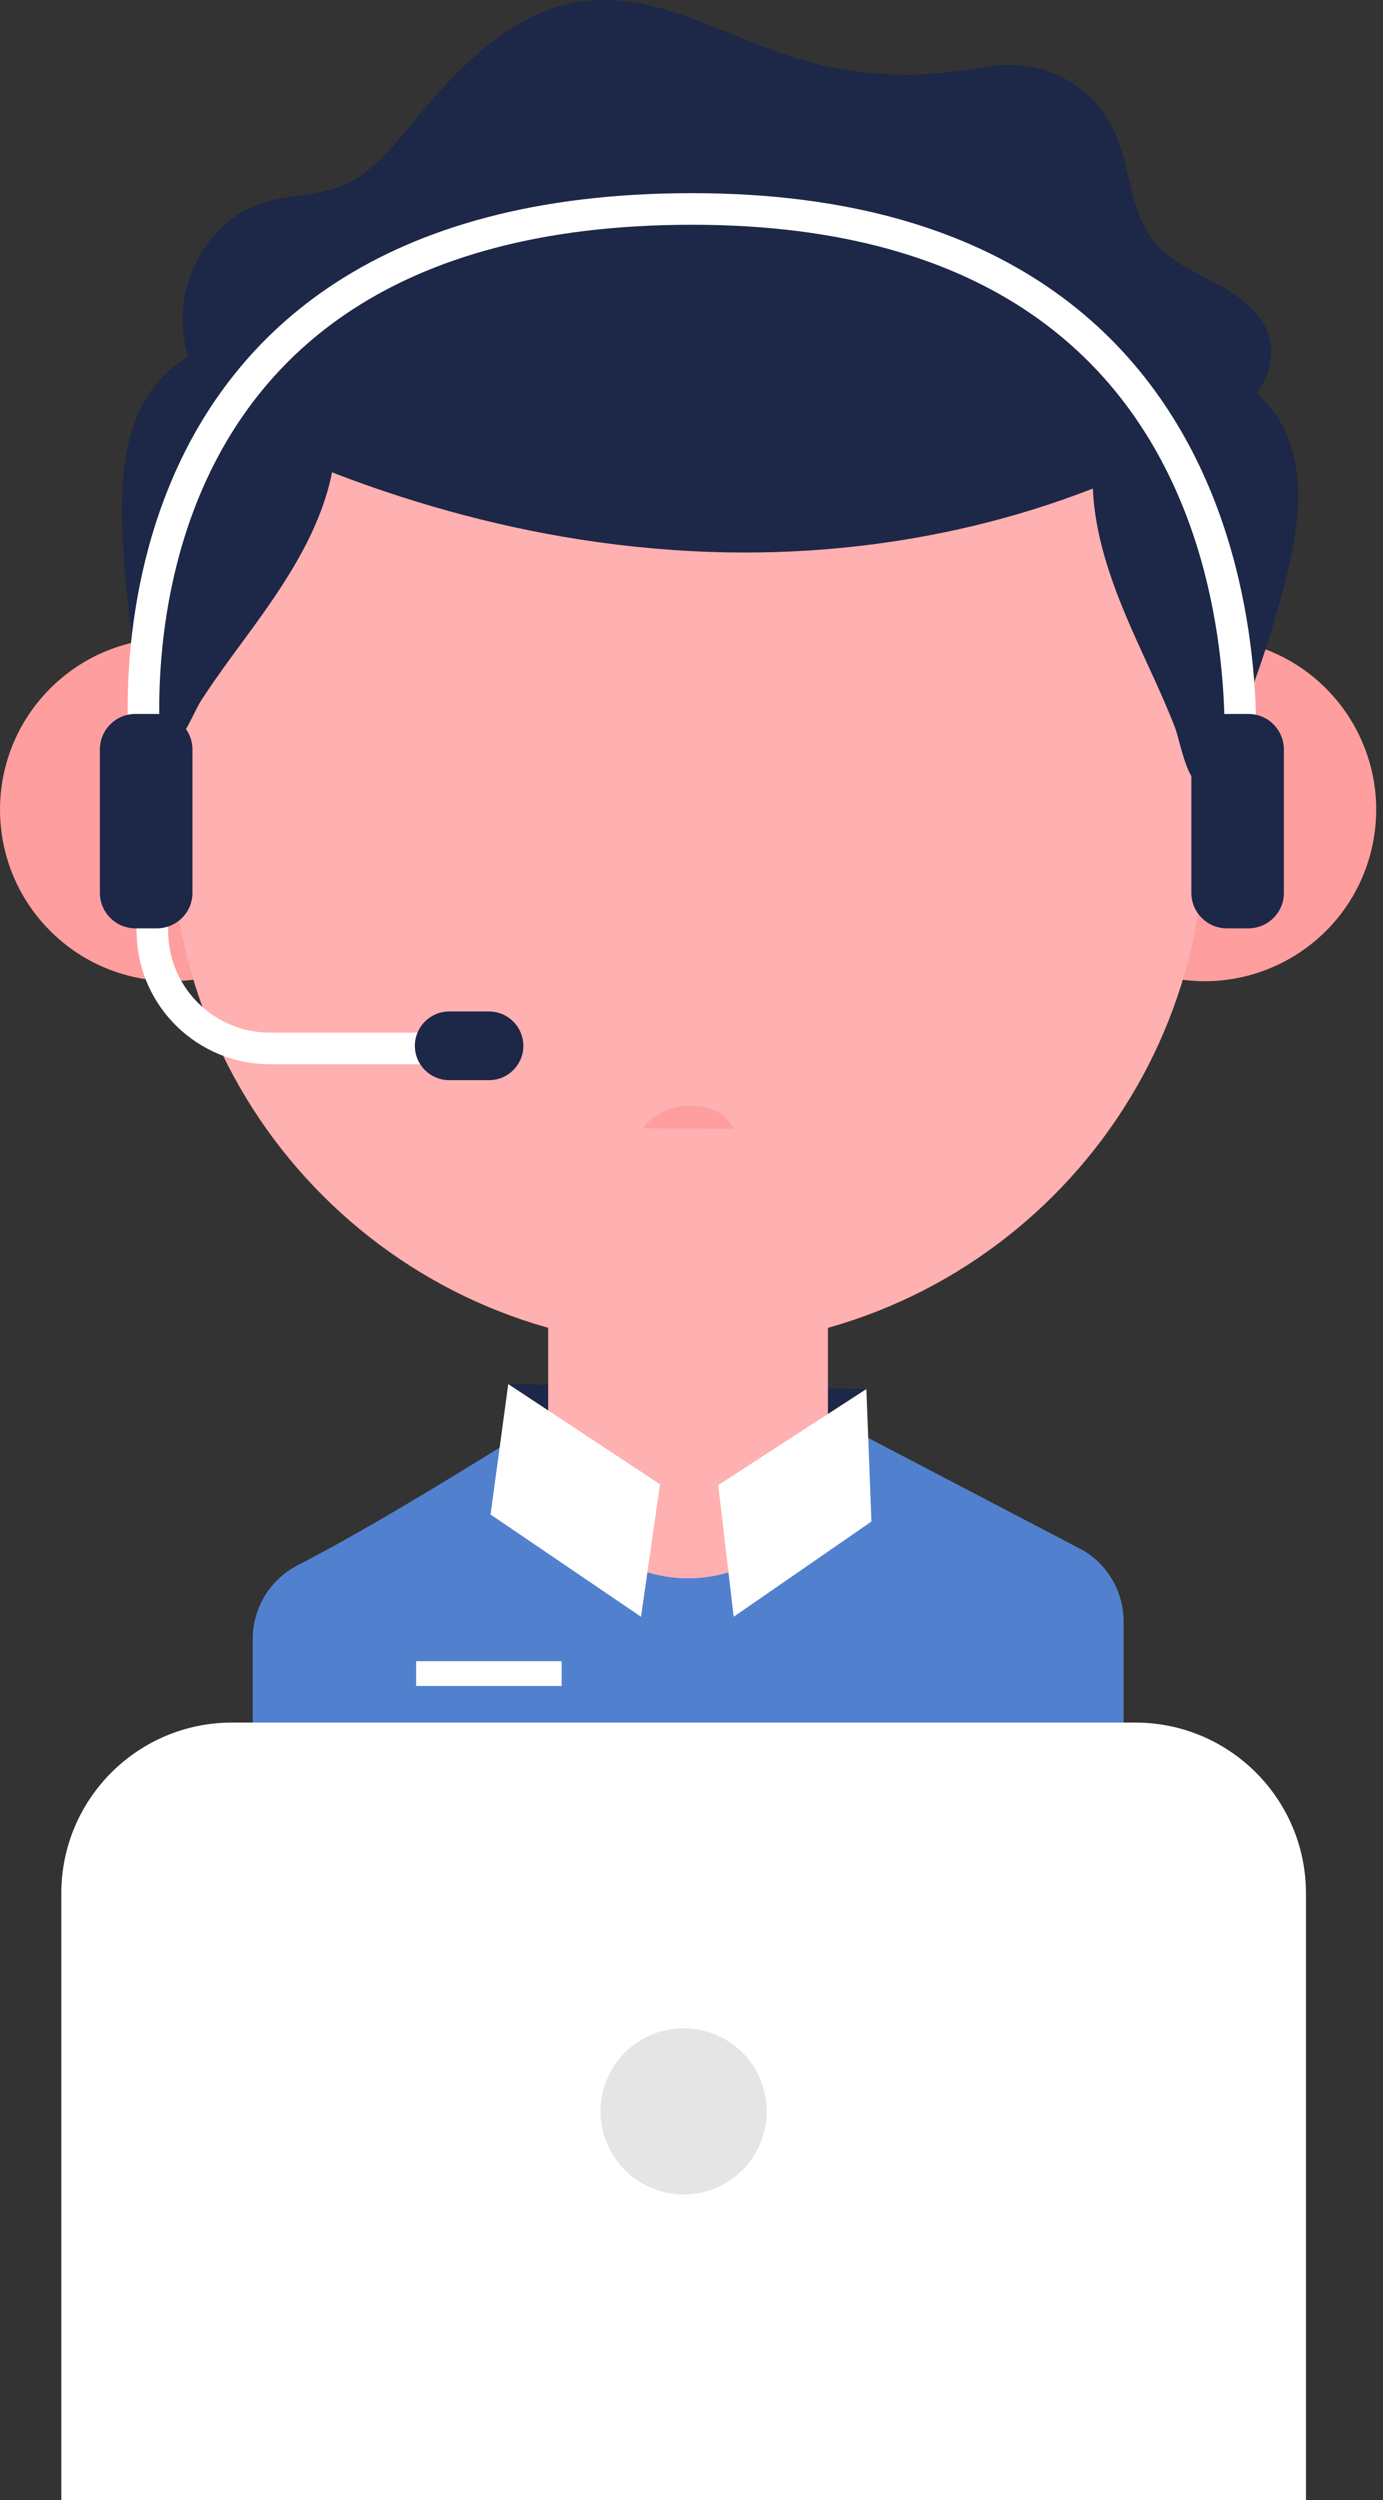 <svg width="83" height="150" viewBox="0 0 83 150" fill="none" xmlns="http://www.w3.org/2000/svg">
<rect x="0" y="0" width="83" height="150" fill="#333333" stroke="none"/>
<g clip-path="url(#clip0_573_2990)">
<path d="M17.885 93.901C23.136 91.228 32.071 85.547 32.071 85.547L49.689 85.01L65.031 93.035C66.522 93.932 67.432 95.55 67.432 97.288V117.293H15.168V98.33C15.168 96.46 16.217 94.754 17.885 93.901Z" fill="#5181CE"/>
<path d="M33.707 99.67H24.975V101.155H33.707V99.67Z" fill="white"/>
<path d="M30.504 83.045L51.995 83.342L40.766 91.317L30.504 83.045Z" fill="#1D2747"/>
<path d="M17.563 55.854C21.58 51.837 21.58 45.323 17.563 41.306C13.545 37.288 7.032 37.288 3.014 41.306C-1.003 45.323 -1.003 51.837 3.014 55.854C7.032 59.872 13.545 59.872 17.563 55.854Z" fill="#FF9E9E"/>
<path d="M82.319 50.929C83.615 45.398 80.182 39.863 74.65 38.566C69.119 37.27 63.584 40.703 62.287 46.234C60.99 51.766 64.424 57.301 69.955 58.598C75.487 59.894 81.022 56.461 82.319 50.929Z" fill="#FF9E9E"/>
<path d="M41.296 80.819C24.172 80.819 10.289 66.936 10.289 49.812V42.374C10.289 25.25 24.172 11.367 41.296 11.367C58.421 11.367 72.304 25.25 72.304 42.374V49.812C72.304 66.936 58.421 80.819 41.296 80.819Z" fill="#FFB0B0"/>
<path d="M44.013 67.727L38.578 67.696C38.578 67.696 39.419 66.35 41.478 66.35C43.545 66.356 44.013 67.727 44.013 67.727Z" fill="#FF9E9E"/>
<path d="M15.692 36.941C17.764 34.034 19.685 30.849 20.09 27.305C20.178 26.546 20.191 25.75 19.925 25.036C19.641 24.259 19.053 23.64 18.491 23.039C17.783 22.294 17.056 21.535 16.14 21.074C13.562 19.779 10.27 21.39 8.791 23.867C7.313 26.344 7.224 29.39 7.363 32.271C7.464 34.35 7.667 36.423 7.964 38.483C8.121 39.563 8.305 40.638 8.513 41.705C8.646 42.375 8.728 44.41 9.221 44.884C10.422 46.034 11.496 42.906 12.084 42.009C13.215 40.265 14.491 38.628 15.692 36.941Z" fill="#1D2747"/>
<path d="M67.996 37.933C66.548 34.666 65.31 31.165 65.626 27.608C65.695 26.843 65.841 26.066 66.245 25.415C66.681 24.714 67.376 24.221 68.059 23.747C68.899 23.159 69.765 22.559 70.757 22.294C73.543 21.548 76.444 23.785 77.392 26.508C78.34 29.232 77.815 32.233 77.095 35.026C76.577 37.042 75.964 39.032 75.25 40.991C74.877 42.015 74.485 43.032 74.062 44.037C73.796 44.663 73.303 46.647 72.728 47.007C71.326 47.892 70.896 44.612 70.504 43.614C69.752 41.687 68.836 39.829 67.996 37.933Z" fill="#1D2747"/>
<path d="M43.741 33.143C53.593 33.301 63.532 31.058 72.12 26.224C73.238 25.599 74.351 24.91 75.172 23.924C75.993 22.945 76.499 21.611 76.208 20.366C75.861 18.863 74.496 17.833 73.137 17.093C71.785 16.354 70.294 15.741 69.308 14.553C67.741 12.676 67.867 9.921 66.799 7.722C65.731 5.523 63.4 3.994 60.954 3.899C59.798 3.855 58.654 4.108 57.511 4.266C54.187 4.733 50.762 4.443 47.564 3.425C43.4 2.098 39.369 -0.48 35.034 0.07C30.661 0.632 27.369 4.203 24.563 7.608C23.42 8.999 22.213 10.452 20.551 11.141C19.015 11.773 17.271 11.671 15.698 12.196C12.854 13.137 10.959 16.145 10.965 19.141C10.971 21.447 12.001 23.69 13.568 25.352C14.977 26.837 17.48 27.374 19.363 28.12C24.317 30.079 29.48 31.532 34.743 32.36C37.726 32.828 40.734 33.093 43.741 33.143Z" fill="#1D2747"/>
<path d="M41.296 94.698C36.658 94.698 32.898 90.939 32.898 86.3V76.127H49.688V86.3C49.688 90.939 45.934 94.698 41.296 94.698Z" fill="#FFB0B0"/>
<path d="M30.503 83.045L29.441 90.868L38.471 97.004L39.609 89.054L30.503 83.045Z" fill="white"/>
<path d="M43.103 89.105L44.032 97.003L52.298 91.291L51.994 83.342L43.103 89.105Z" fill="white"/>
<path d="M78.376 149.998H3.68V113.601C3.68 107.939 8.267 103.352 13.929 103.352H68.127C73.789 103.352 78.376 107.939 78.376 113.601V149.998Z" fill="white"/>
<path d="M45.9 127.737C46.485 125.046 44.777 122.391 42.087 121.807C39.396 121.222 36.741 122.929 36.156 125.62C35.572 128.311 37.279 130.966 39.97 131.551C42.66 132.135 45.316 130.428 45.9 127.737Z" fill="#E5E5E5"/>
<path d="M9.031 53.086L9.151 56.144C9.303 59.917 12.412 62.906 16.203 62.906H27.28" stroke="white" stroke-width="1.896" stroke-miterlimit="10" stroke-linecap="round"/>
<path d="M29.347 64.808H26.958C25.821 64.808 24.898 63.885 24.898 62.748C24.898 61.61 25.821 60.688 26.958 60.688H29.347C30.484 60.688 31.407 61.61 31.407 62.748C31.413 63.879 30.491 64.808 29.347 64.808Z" fill="#1D2747"/>
<path d="M8.774 45.718C8.774 45.718 4.332 12.537 41.538 12.537C78.745 12.537 74.277 47.513 74.277 47.513" stroke="white" stroke-width="1.896" stroke-miterlimit="10"/>
<path d="M9.413 55.701H8.13C6.948 55.701 5.994 54.747 5.994 53.566V44.972C5.994 43.79 6.948 42.836 8.13 42.836H9.413C10.594 42.836 11.549 43.79 11.549 44.972V53.566C11.555 54.741 10.594 55.701 9.413 55.701Z" fill="#1D2747"/>
<path d="M74.917 55.701H73.634C72.452 55.701 71.498 54.747 71.498 53.566V44.972C71.498 43.79 72.452 42.836 73.634 42.836H74.917C76.098 42.836 77.052 43.79 77.052 44.972V53.566C77.059 54.741 76.098 55.701 74.917 55.701Z" fill="#1D2747"/>
</g>
<defs>
<clipPath id="clip0_573_2990">
<rect width="82.589" height="150" fill="white"/>
</clipPath>
</defs>
</svg>
